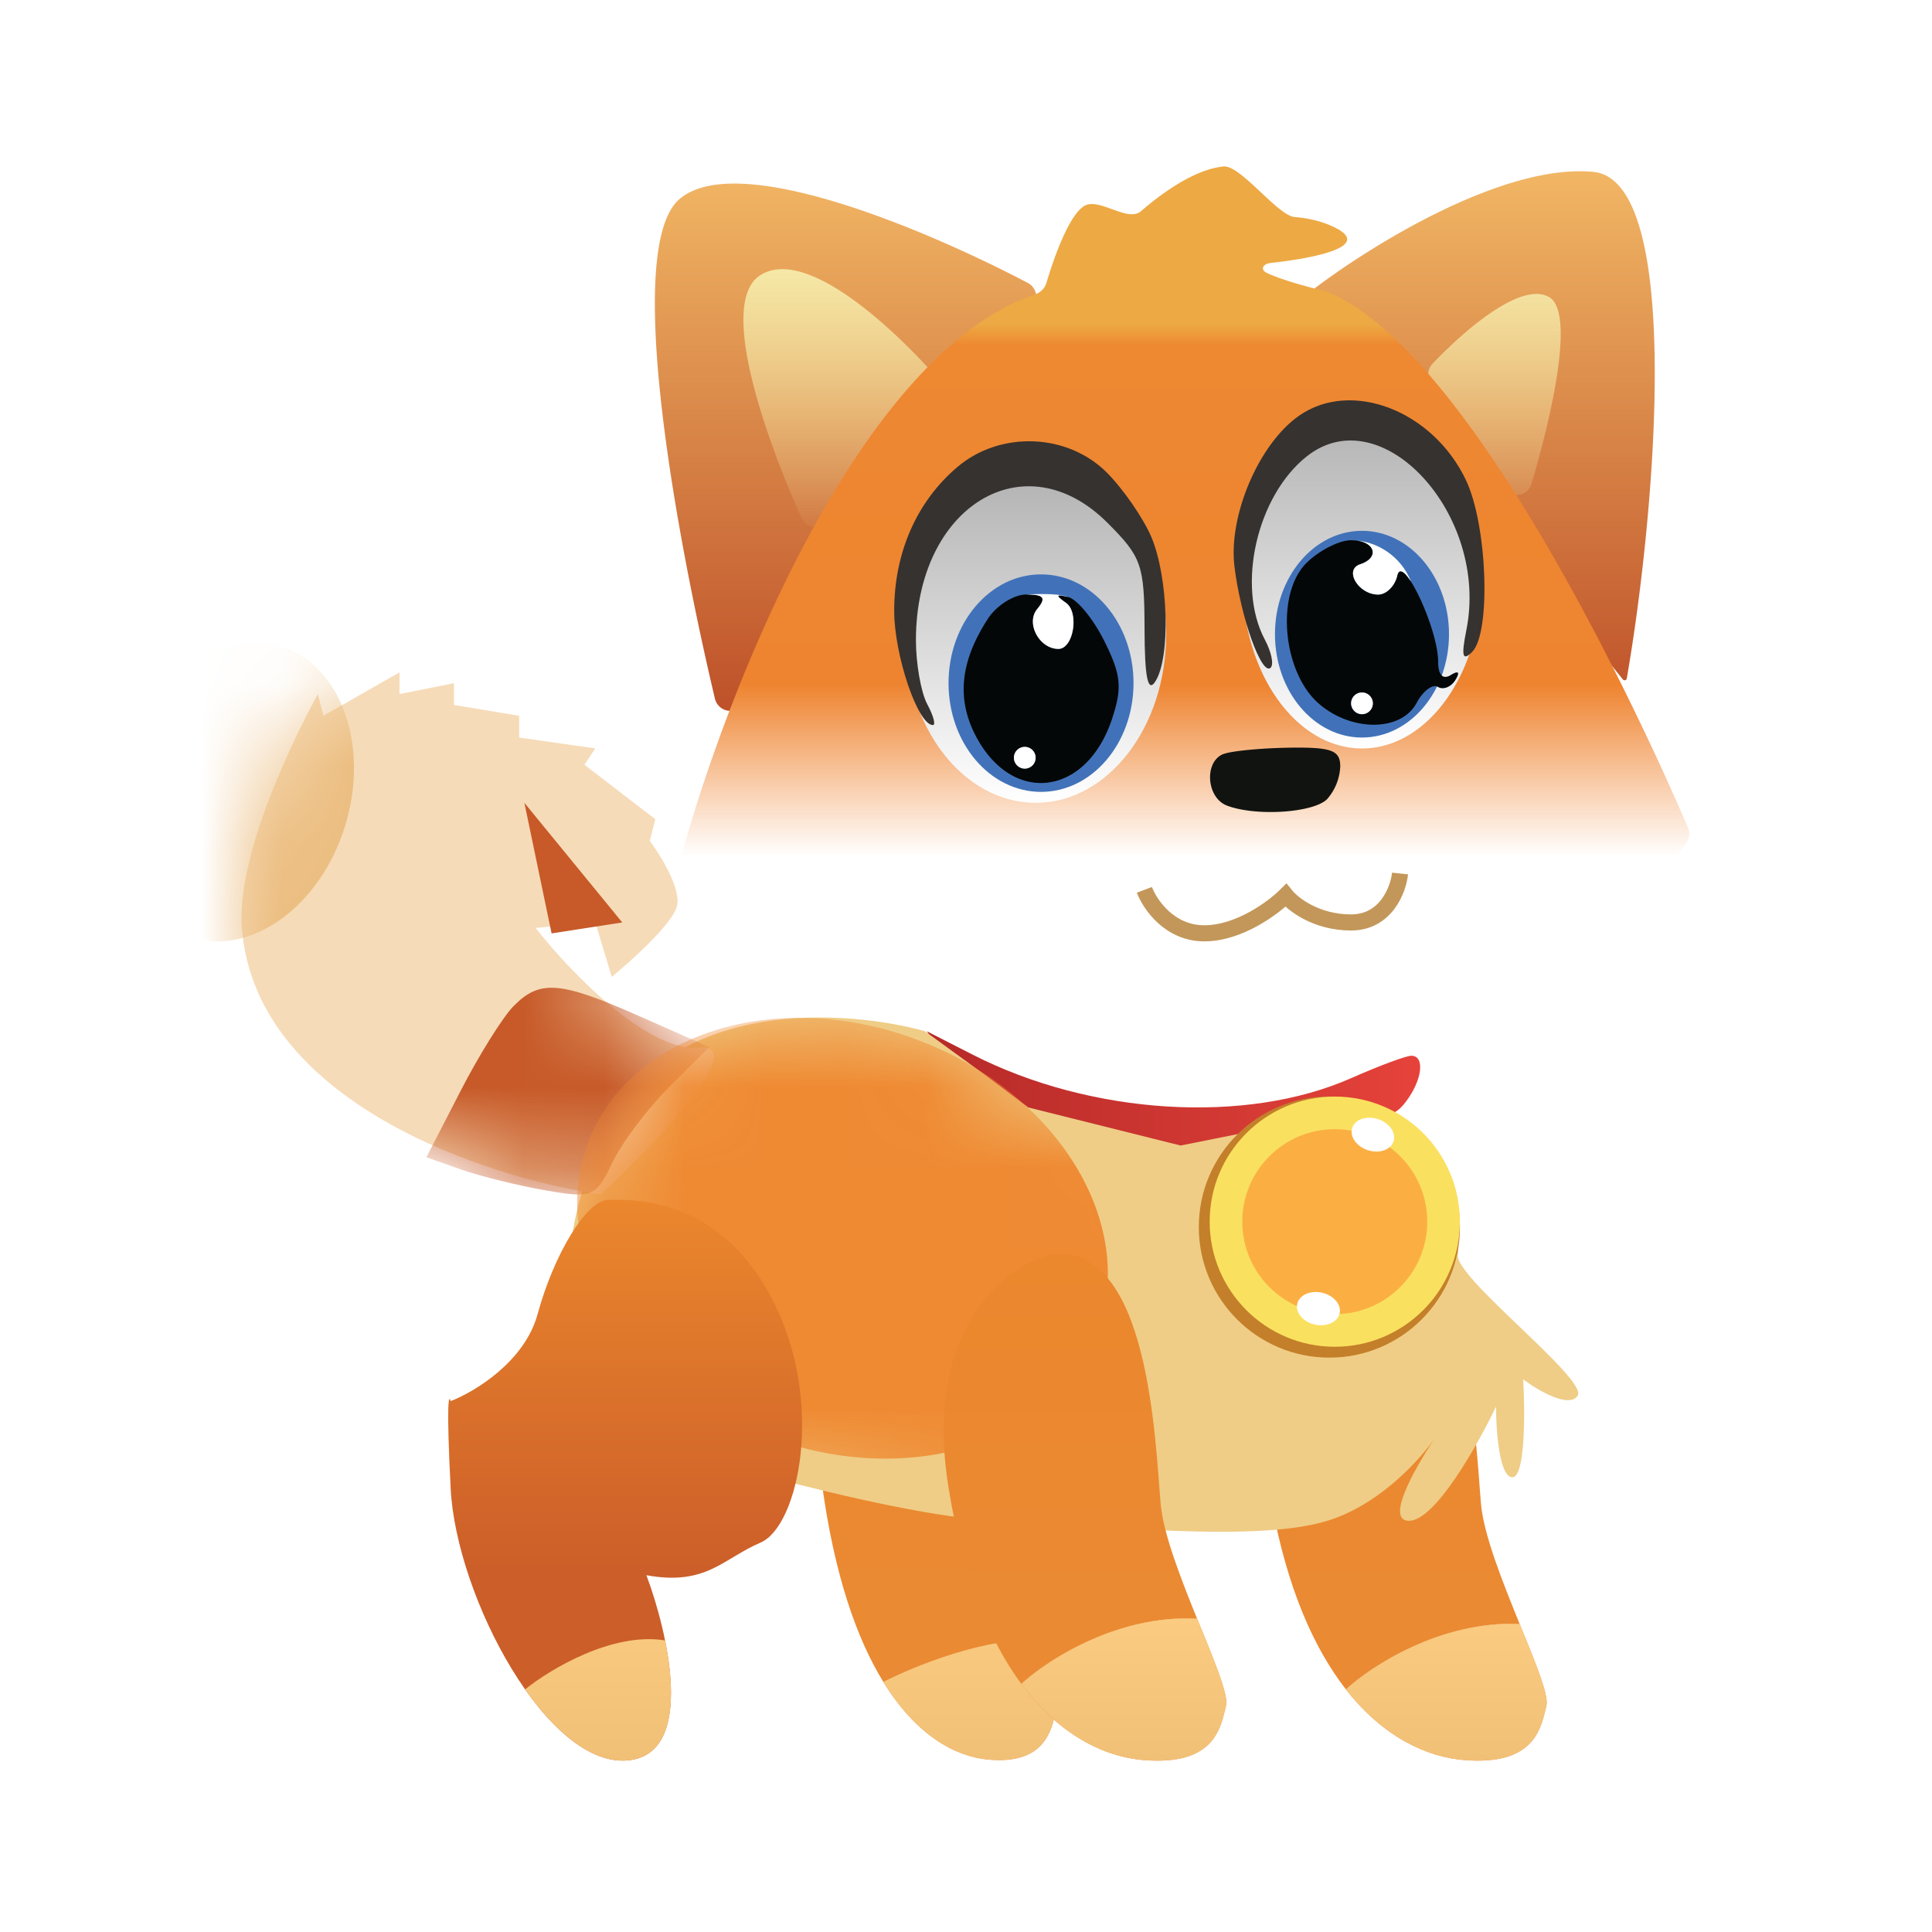 <svg width="24" height="24" fill="none" viewBox="-2 -2 24 24" id="dogedash" x="168" y="340" xmlns="http://www.w3.org/2000/svg">
        <path d="M17.793.135c-1.124-.107-2.781.925-3.492 1.47a.026.026 0 00-.004.038L18.16 6.44c.015.018.044.012.048-.01.357-2.049.709-6.188-.416-6.295z" fill="url(#fepaint0_linear_2291_3199)"/>
        <path d="M7.234 6.749a.198.198 0 01-.353-.07c-.477-2.016-1.144-5.602-.44-6.206.718-.614 3.067.38 4.328 1.042a.197.197 0 01.066.29l-3.6 4.944z" fill="url(#fepaint1_linear_2291_3199)"/>
        <path d="M7.444 1.419c-.535.34.075 2.042.514 3.018a.195.195 0 00.333.036l1.258-1.64a.195.195 0 00-.009-.252c-.507-.554-1.544-1.513-2.096-1.162z" fill="url(#fepaint2_linear_2291_3199)"/>
        <path d="M17.242 1.69c-.345-.198-1.053.413-1.448.83a.194.194 0 00-.017.244l.9 1.299c.093.135.3.106.347-.052.258-.867.543-2.136.218-2.322z" fill="url(#fepaint3_linear_2291_3199)"/>
        <path d="M13.063 11.892c-2.11.053-5.27-1.992-6.53-3.095a.191.191 0 01-.06-.197c.584-2.1 2.213-6.206 4.388-6.945A.216.216 0 0011 1.512c.105-.358.315-.923.51-.971a.182.182 0 01.013-.003c.194-.034.5.215.65.086.308-.266.693-.523 1.026-.556.21-.021.674.612.884.628.16.013.32.048.467.115.534.242-.2.394-.762.455-.104.012-.139.085-.044.128.187.086.518.176.723.224.01.002.02.005.03.01 1.779.744 3.874 5.254 4.472 6.656.026.06.02.127-.017.18-1.023 1.478-4.43 3.428-5.889 3.428z" fill="url(#fepaint4_linear_2291_3199)"/>
        <ellipse cx="10.865" cy="5.878" rx="1.622" ry="2.095" fill="url(#fepaint5_linear_2291_3199)"/>
        <ellipse cx="14.919" cy="5.203" rx="1.486" ry="2.095" fill="url(#fepaint6_linear_2291_3199)"/>
        <ellipse cx="10.932" cy="6.486" rx="1.149" ry="1.351" fill="#4172B9"/>
        <ellipse cx="14.919" cy="5.878" rx="1.081" ry="1.284" fill="#4172B9"/>
        <path d="M13.335 5.038c-.078-.633.304-1.525.801-1.873.651-.456 1.665-.065 2.076.802.265.56.312 1.894.075 2.132-.12.119-.136.053-.071-.274.286-1.43-1.052-2.889-1.98-2.158-.622.49-.88 1.612-.523 2.28.08.15.113.306.072.347-.11.11-.373-.623-.45-1.256zM9.108 5.588c0-.724.281-1.362.789-1.79.53-.447 1.358-.417 1.847.067.206.205.457.568.559.807.212.503.24 1.5.048 1.795-.092.142-.132-.052-.133-.656-.002-.794-.036-.892-.461-1.317-1.03-1.03-2.379-.204-2.379 1.458 0 .293.063.65.14.794.077.144.109.261.071.261-.187 0-.481-.868-.481-1.419z" fill="#363230"/>
        <path fill-rule="evenodd" clip-rule="evenodd" d="M10.27 5.69c-.34.523-.388.988-.153 1.444.452.874 1.378.762 1.698-.206.127-.386.112-.545-.095-.961-.136-.275-.338-.522-.45-.55-.155-.04-.162-.023-.029.07.169.12.095.574-.093.574-.238 0-.409-.321-.263-.496.115-.14.085-.18-.136-.18-.155 0-.372.138-.48.305zm.46 1.858c.074 0 .135-.06.135-.135a.136.136 0 00-.135-.135.136.136 0 00-.135.135c0 .074.06.135.135.135zM14.227 4.996c-.382.383-.295 1.354.156 1.745.406.352 1.023.349 1.214-.008.08-.15.2-.24.265-.2.066.04.163.002.217-.085.061-.099.04-.122-.058-.062-.097.06-.156-.001-.156-.165 0-.271-.189-.765-.338-.997-.08-.124-.147-.173-.17-.075-.028.13-.136.237-.237.237-.244 0-.429-.307-.225-.375.26-.087.18-.3-.111-.3-.149 0-.4.128-.557.285zm.692 1.876c.074 0 .135-.06.135-.135a.136.136 0 00-.135-.135.136.136 0 00-.135.135c0 .074.06.135.135.135z" fill="#040707"/>
        <path d="M15.12 5.386c.102 0 .209-.107.238-.237.022-.098.09-.049.17.075a.815.815 0 00-.744-.514c.292 0 .371.214.111.3-.204.069-.02.376.225.376zM11.241 5.488c-.133-.094-.126-.11.03-.072-.109-.045-.393-.039-.522-.03.22 0 .25.04.136.179-.146.175.025.496.263.496.188 0 .262-.455.093-.573zM10.865 7.413c0 .074-.06.135-.135.135a.136.136 0 01-.135-.135c0-.075.06-.135.135-.135.074 0 .135.06.135.135zM15.054 6.737c0 .074-.06.135-.135.135a.136.136 0 01-.135-.135c0-.074.06-.135.135-.135.074 0 .135.06.135.135z" fill="#fff"/>
        <path d="M13.196 7.367c-.24.097-.21.542.045.64.358.137 1.074.091 1.245-.08a.658.658 0 00.163-.406c0-.202-.11-.241-.642-.233-.353.006-.718.042-.811.08z" fill="#111310"/>
        <path d="M12.216 9.054c.068.18.311.54.744.54.432 0 .855-.315 1.013-.472.09.112.378.337.81.337.433 0 .587-.405.609-.608" stroke="#C3975A" stroke-width=".2"/>
        <path d="M9.725 11.132c.337.512 1.34 1.055 2.242 1.214.749.132.872.12 1.211-.116.603-.42 1.195-.573 1.679-.434.346.099.465.078.607-.11.205-.269.24-.571.068-.571-.065 0-.401.125-.747.278-1.306.578-3.233.458-4.703-.292l-.568-.29.21.32z" fill="url(#fepaint7_linear_2291_3199)"/>
        <path d="M8.214 16.45c-.275-2.018.61-2.795 1.087-2.931 1.03-.137 1.087 2.386 1.144 3.135.034.448.293 1.163.483 1.724.129.38.227.689.204.799-.057.272-.115.75-.858.681-.412-.038-.895-.305-1.301-.965-.328-.532-.606-1.318-.76-2.443z" fill="url(#fepaint8_linear_2291_3199)"/>
        <path fill-rule="evenodd" clip-rule="evenodd" d="M11.132 19.177c.023-.11-.075-.42-.204-.799-.652-.054-1.575.32-1.955.515.406.66.889.927 1.3.965.708.065.794-.363.85-.64l.009-.041z" fill="url(#fepaint9_linear_2291_3199)"/>
        <path fill-rule="evenodd" clip-rule="evenodd" d="M16.878 18.174c-.979-.043-1.845.522-2.158.813.467.596 1.01.842 1.476.878.835.064.938-.36 1.004-.634l.01-.042c.031-.125-.127-.514-.313-.968l-.018-.047z" fill="url(#fepaint10_linear_2291_3199)"/>
        <path d="M15.047 13.581c-.563.135-1.608.905-1.283 2.905.177 1.094.497 1.865.874 2.391.027.038.054.074.082.11.313-.29 1.18-.856 2.158-.813-.208-.512-.444-1.099-.48-1.485-.067-.743-.134-3.243-1.35-3.108z" fill="url(#fepaint11_linear_2291_3199)"/>
        <path fill-rule="evenodd" clip-rule="evenodd" d="M16.878 18.174c-.979-.043-1.845.522-2.158.813.467.596 1.01.842 1.476.878.835.064.938-.36 1.004-.634l.01-.042c.031-.125-.127-.514-.313-.968l-.018-.047z" fill="url(#fepaint12_linear_2291_3199)"/>
        <path d="M5.57 11.96c.812-1.568 2.951-1.42 3.92-1.15l.743.541.54.406 1.893.473 1.35-.27h1.352c.27.45.798 1.405.743 1.621-.067.27 1.622 1.554 1.487 1.757-.108.162-.495-.068-.676-.203.023.405.027 1.216-.135 1.216s-.203-.585-.203-.878c-.225.473-.756 1.419-1.08 1.419-.288 0 .039-.6.305-1.003-.238.323-.718.818-1.32 1.003-.878.27-2.702.067-4.12 0-1.42-.068-4.528-1.014-4.798-1.149-.27-.135-1.014-1.824 0-3.784z" fill="#EFCD86"/>
        <path d="M1.005 9.527c.162 2.162 3.04 3.108 4.459 3.31.676-.63 1.865-1.878 1.216-1.823-.649.054-1.622-.969-2.027-1.487l.743-.068.203.676c.248-.203.757-.662.81-.878.055-.216-.202-.63-.337-.811l.068-.27L5.26 7.5l.135-.203-.946-.135v-.27l-.81-.135v-.27l-.676.135v-.27l-.946.54-.068-.27S.923 8.446 1.005 9.527z" fill="#F6DBB8"/>
        <mask id="fea" style="mask-type:alpha" maskUnits="userSpaceOnUse" x="1" y="6" width="6" height="7">
            <path d="M1.005 9.527c.162 2.162 3.04 3.108 4.459 3.31.676-.63 1.865-1.878 1.216-1.823-.649.054-1.622-.969-2.027-1.487l.743-.068.203.676c.248-.203.757-.662.81-.878.055-.216-.202-.63-.337-.811l.068-.27L5.26 7.5l.135-.203-.946-.135v-.27l-.81-.135v-.27l-.676.135v-.27l-.946.54-.068-.27S.923 8.446 1.005 9.527z" fill="#F6DBB8"/>
        </mask>
        <g filter="url(#fefilter0_f_2291_3199)" mask="url(#fea)">
            <ellipse cx=".932" cy="7.838" rx="1.419" ry="1.892" transform="rotate(16.933 .932 7.838)" fill="#EBBC7E"/>
        </g>
        <mask id="feb" style="mask-type:alpha" maskUnits="userSpaceOnUse" x="1" y="6" width="6" height="7">
            <path d="M1.005 9.527c.162 2.162 3.04 3.108 4.459 3.31.676-.63 1.865-1.878 1.216-1.823-.649.054-1.622-.969-2.027-1.487l.743-.068.203.676c.248-.203.757-.662.81-.878.055-.216-.202-.63-.337-.811l.068-.27L5.26 7.5l.135-.203-.946-.135v-.27l-.81-.135v-.27l-.676.135v-.27l-.946.54-.068-.27S.923 8.446 1.005 9.527z" fill="#F6DBB8"/>
        </mask>
        <g filter="url(#fefilter1_f_2291_3199)" mask="url(#feb)">
            <path d="M4.38 10.498c-.134.136-.433.614-.663 1.063l-.42.815.437.154c.24.084.712.2 1.048.258.578.1.621.081.825-.345.118-.248.438-.672.71-.943l.494-.493-.853-.377c-1-.444-1.25-.464-1.578-.132z" fill="#C75A28"/>
        </g>
        <mask id="fec" style="mask-type:alpha" maskUnits="userSpaceOnUse" x="5" y="10" width="13" height="8">
            <path d="M5.57 11.96c.812-1.568 2.951-1.42 3.92-1.15l.743.541.54.406 1.893.473 1.35-.27h1.352c.27.45.798 1.405.743 1.621-.067.27 1.622 1.554 1.487 1.757-.108.162-.495-.068-.676-.203.023.405.027 1.216-.135 1.216s-.203-.585-.203-.878c-.225.473-.756 1.419-1.08 1.419-.288 0 .039-.6.305-1.003-.238.323-.718.818-1.32 1.003-.878.27-2.702.067-4.12 0-1.42-.068-4.528-1.014-4.798-1.149-.27-.135-1.014-1.824 0-3.784z" fill="#EFCD86"/>
        </mask>
        <g filter="url(#fefilter2_f_2291_3199)" mask="url(#fec)">
            <ellipse cx="8.466" cy="13.382" rx="3.378" ry="2.635" transform="rotate(20.523 8.466 13.382)" fill="#EF8A33"/>
        </g>
        <circle cx="14.514" cy="13.243" fill="#C47F2A" r="1.622"/>
        <circle cx="14.581" cy="13.176" fill="#FAE05F" r="1.554"/>
        <circle cx="14.581" cy="13.176" fill="#FBAF42" r="1.149"/>
        <ellipse rx=".27" ry=".203" transform="rotate(18.043 -30.562 53.457)" fill="#fff"/>
        <ellipse rx=".27" ry=".203" transform="rotate(12.615 -57.3 72.167)" fill="#fff"/>
        <path fill-rule="evenodd" clip-rule="evenodd" d="M12.871 18.108c-.989-.054-1.867.518-2.183.81.479.647 1.044.91 1.528.947.835.064.938-.36 1.004-.634a5.21 5.21 0 01.01-.042c.031-.125-.127-.514-.313-.968l-.046-.113z" fill="url(#fepaint13_linear_2291_3199)"/>
        <path d="M11.068 13.581c-.563.135-1.609.905-1.284 2.905.182 1.124.514 1.906.904 2.433.316-.293 1.194-.865 2.183-.81-.201-.497-.418-1.05-.452-1.42-.068-.743-.135-3.243-1.351-3.108z" fill="url(#fepaint14_linear_2291_3199)"/>
        <path fill-rule="evenodd" clip-rule="evenodd" d="M12.871 18.108c-.989-.054-1.867.518-2.183.81.479.647 1.044.91 1.528.947.835.064.938-.36 1.004-.634a5.21 5.21 0 01.01-.042c.031-.125-.127-.514-.313-.968l-.046-.113z" fill="url(#fepaint15_linear_2291_3199)"/>
        <path d="M5.827 19.865c.81-.108.473-1.577.203-2.297.743.135.946-.203 1.419-.406.473-.203.81-1.757.135-3.04-.676-1.284-1.757-1.217-2.027-1.217-.27 0-.676.676-.879 1.42-.162.594-.788.968-1.08 1.08-.023-.09-.055 0 0 1.082.067 1.35 1.215 3.513 2.229 3.378z" fill="url(#fepaint16_linear_2291_3199)"/>
        <path fill-rule="evenodd" clip-rule="evenodd" d="M6.262 18.378c-.655-.108-1.432.36-1.739.608.393.559.861.938 1.304.879.563-.075.572-.806.435-1.487z" fill="url(#fepaint17_linear_2291_3199)"/>
        <g filter="url(#fefilter3_f_2291_3199)">
            <path d="M4.852 9.595l-.338-1.622L5.73 9.459l-.878.136z" fill="#C75A28"/>
        </g>
        <defs>
            <linearGradient id="fepaint0_linear_2291_3199" x1="12.346" y1=".127" x2="12.346" y2="7.095" gradientUnits="userSpaceOnUse">
                <stop stop-color="#F1B664"/>
                <stop offset="1" stop-color="#BC4D27"/>
            </linearGradient>
            <linearGradient id="fepaint1_linear_2291_3199" x1="12.346" y1=".127" x2="12.346" y2="7.095" gradientUnits="userSpaceOnUse">
                <stop stop-color="#F1B664"/>
                <stop offset="1" stop-color="#BC4D27"/>
            </linearGradient>
            <linearGradient id="fepaint2_linear_2291_3199" x1="12.311" y1="1.344" x2="12.311" y2="4.73" gradientUnits="userSpaceOnUse">
                <stop stop-color="#F5E8A7"/>
                <stop offset="1" stop-color="#F5E8A7" stop-opacity="0"/>
            </linearGradient>
            <linearGradient id="fepaint3_linear_2291_3199" x1="12.311" y1="1.344" x2="12.311" y2="4.73" gradientUnits="userSpaceOnUse">
                <stop stop-color="#F5E8A7"/>
                <stop offset="1" stop-color="#F5E8A7" stop-opacity="0"/>
            </linearGradient>
            <linearGradient id="fepaint4_linear_2291_3199" x1="12.726" y1=".064" x2="12.726" y2="11.893" gradientUnits="userSpaceOnUse">
                <stop stop-color="#EDA943"/>
                <stop offset=".166" stop-color="#EDA943"/>
                <stop offset=".189" stop-color="#EE8831"/>
                <stop offset=".545" stop-color="#EE8430"/>
                <stop offset=".65" stop-color="#F9CDAB"/>
                <stop offset=".725" stop-color="#fff"/>
                <stop offset="1" stop-color="#fff"/>
            </linearGradient>
            <linearGradient id="fepaint5_linear_2291_3199" x1="10.865" y1="3.784" x2="10.865" y2="7.973" gradientUnits="userSpaceOnUse">
                <stop stop-color="#B1B1B2"/>
                <stop offset="1" stop-color="#fff"/>
            </linearGradient>
            <linearGradient id="fepaint6_linear_2291_3199" x1="14.919" y1="3.108" x2="14.919" y2="7.297" gradientUnits="userSpaceOnUse">
                <stop stop-color="#B1B1B2"/>
                <stop offset="1" stop-color="#fff"/>
            </linearGradient>
            <linearGradient id="fepaint7_linear_2291_3199" x1="9.041" y1="11.622" x2="16.27" y2="11.622" gradientUnits="userSpaceOnUse">
                <stop stop-color="#B22827"/>
                <stop offset="1" stop-color="#EA453C"/>
            </linearGradient>
            <linearGradient id="fepaint8_linear_2291_3199" x1="9.649" y1="13.513" x2="9.649" y2="19.865" gradientUnits="userSpaceOnUse">
                <stop stop-color="#EB872D"/>
                <stop offset="1" stop-color="#EA8B35"/>
            </linearGradient>
            <linearGradient id="fepaint9_linear_2291_3199" x1="9.649" y1="17.905" x2="9.649" y2="19.865" gradientUnits="userSpaceOnUse">
                <stop stop-color="#FBCC81"/>
                <stop offset="1" stop-color="#F1C077"/>
            </linearGradient>
            <linearGradient id="fepaint10_linear_2291_3199" x1="15.458" y1="13.576" x2="15.458" y2="19.871" gradientUnits="userSpaceOnUse">
                <stop stop-color="#EB872D"/>
                <stop offset="1" stop-color="#EA8B35"/>
            </linearGradient>
            <linearGradient id="fepaint11_linear_2291_3199" x1="15.458" y1="13.576" x2="15.458" y2="19.871" gradientUnits="userSpaceOnUse">
                <stop stop-color="#EB872D"/>
                <stop offset="1" stop-color="#EA8B35"/>
            </linearGradient>
            <linearGradient id="fepaint12_linear_2291_3199" x1="15.458" y1="17.929" x2="15.458" y2="19.871" gradientUnits="userSpaceOnUse">
                <stop stop-color="#FBCC81"/>
                <stop offset="1" stop-color="#F1C077"/>
            </linearGradient>
            <linearGradient id="fepaint13_linear_2291_3199" x1="11.478" y1="13.576" x2="11.478" y2="19.871" gradientUnits="userSpaceOnUse">
                <stop stop-color="#EB872D"/>
                <stop offset="1" stop-color="#EA8B35"/>
            </linearGradient>
            <linearGradient id="fepaint14_linear_2291_3199" x1="11.478" y1="13.576" x2="11.478" y2="19.871" gradientUnits="userSpaceOnUse">
                <stop stop-color="#EB872D"/>
                <stop offset="1" stop-color="#EA8B35"/>
            </linearGradient>
            <linearGradient id="fepaint15_linear_2291_3199" x1="11.478" y1="17.929" x2="11.478" y2="19.871" gradientUnits="userSpaceOnUse">
                <stop stop-color="#FBCC81"/>
                <stop offset="1" stop-color="#F1C077"/>
            </linearGradient>
            <linearGradient id="fepaint16_linear_2291_3199" x1="5.766" y1="12.905" x2="5.766" y2="19.871" gradientUnits="userSpaceOnUse">
                <stop stop-color="#EB872D"/>
                <stop offset=".664" stop-color="#CC5E29"/>
            </linearGradient>
            <linearGradient id="fepaint17_linear_2291_3199" x1="5.766" y1="17.722" x2="5.766" y2="19.871" gradientUnits="userSpaceOnUse">
                <stop stop-color="#FBCC81"/>
                <stop offset="1" stop-color="#F1C077"/>
            </linearGradient>
            <filter id="fefilter0_f_2291_3199" x="-1.533" y="4.981" width="4.931" height="5.714" filterUnits="userSpaceOnUse" color-interpolation-filters="sRGB">
                <feFlood flood-opacity="0" result="BackgroundImageFix"/>
                <feBlend in="SourceGraphic" in2="BackgroundImageFix" result="shape"/>
                <feGaussianBlur stdDeviation=".5" result="effect1_foregroundBlur_2291_3199"/>
            </filter>
            <filter id="fefilter1_f_2291_3199" x="1.297" y="8.27" width="7.514" height="6.568" filterUnits="userSpaceOnUse" color-interpolation-filters="sRGB">
                <feFlood flood-opacity="0" result="BackgroundImageFix"/>
                <feBlend in="SourceGraphic" in2="BackgroundImageFix" result="shape"/>
                <feGaussianBlur stdDeviation="1" result="effect1_foregroundBlur_2291_3199"/>
            </filter>
            <filter id="fefilter2_f_2291_3199" x="4.169" y="9.644" width="8.594" height="7.476" filterUnits="userSpaceOnUse" color-interpolation-filters="sRGB">
                <feFlood flood-opacity="0" result="BackgroundImageFix"/>
                <feBlend in="SourceGraphic" in2="BackgroundImageFix" result="shape"/>
                <feGaussianBlur stdDeviation=".5" result="effect1_foregroundBlur_2291_3199"/>
            </filter>
            <filter id="fefilter3_f_2291_3199" x="3.514" y="6.973" width="3.216" height="3.622" filterUnits="userSpaceOnUse" color-interpolation-filters="sRGB">
                <feFlood flood-opacity="0" result="BackgroundImageFix"/>
                <feBlend in="SourceGraphic" in2="BackgroundImageFix" result="shape"/>
                <feGaussianBlur stdDeviation=".5" result="effect1_foregroundBlur_2291_3199"/>
            </filter>
        </defs>
    </svg>